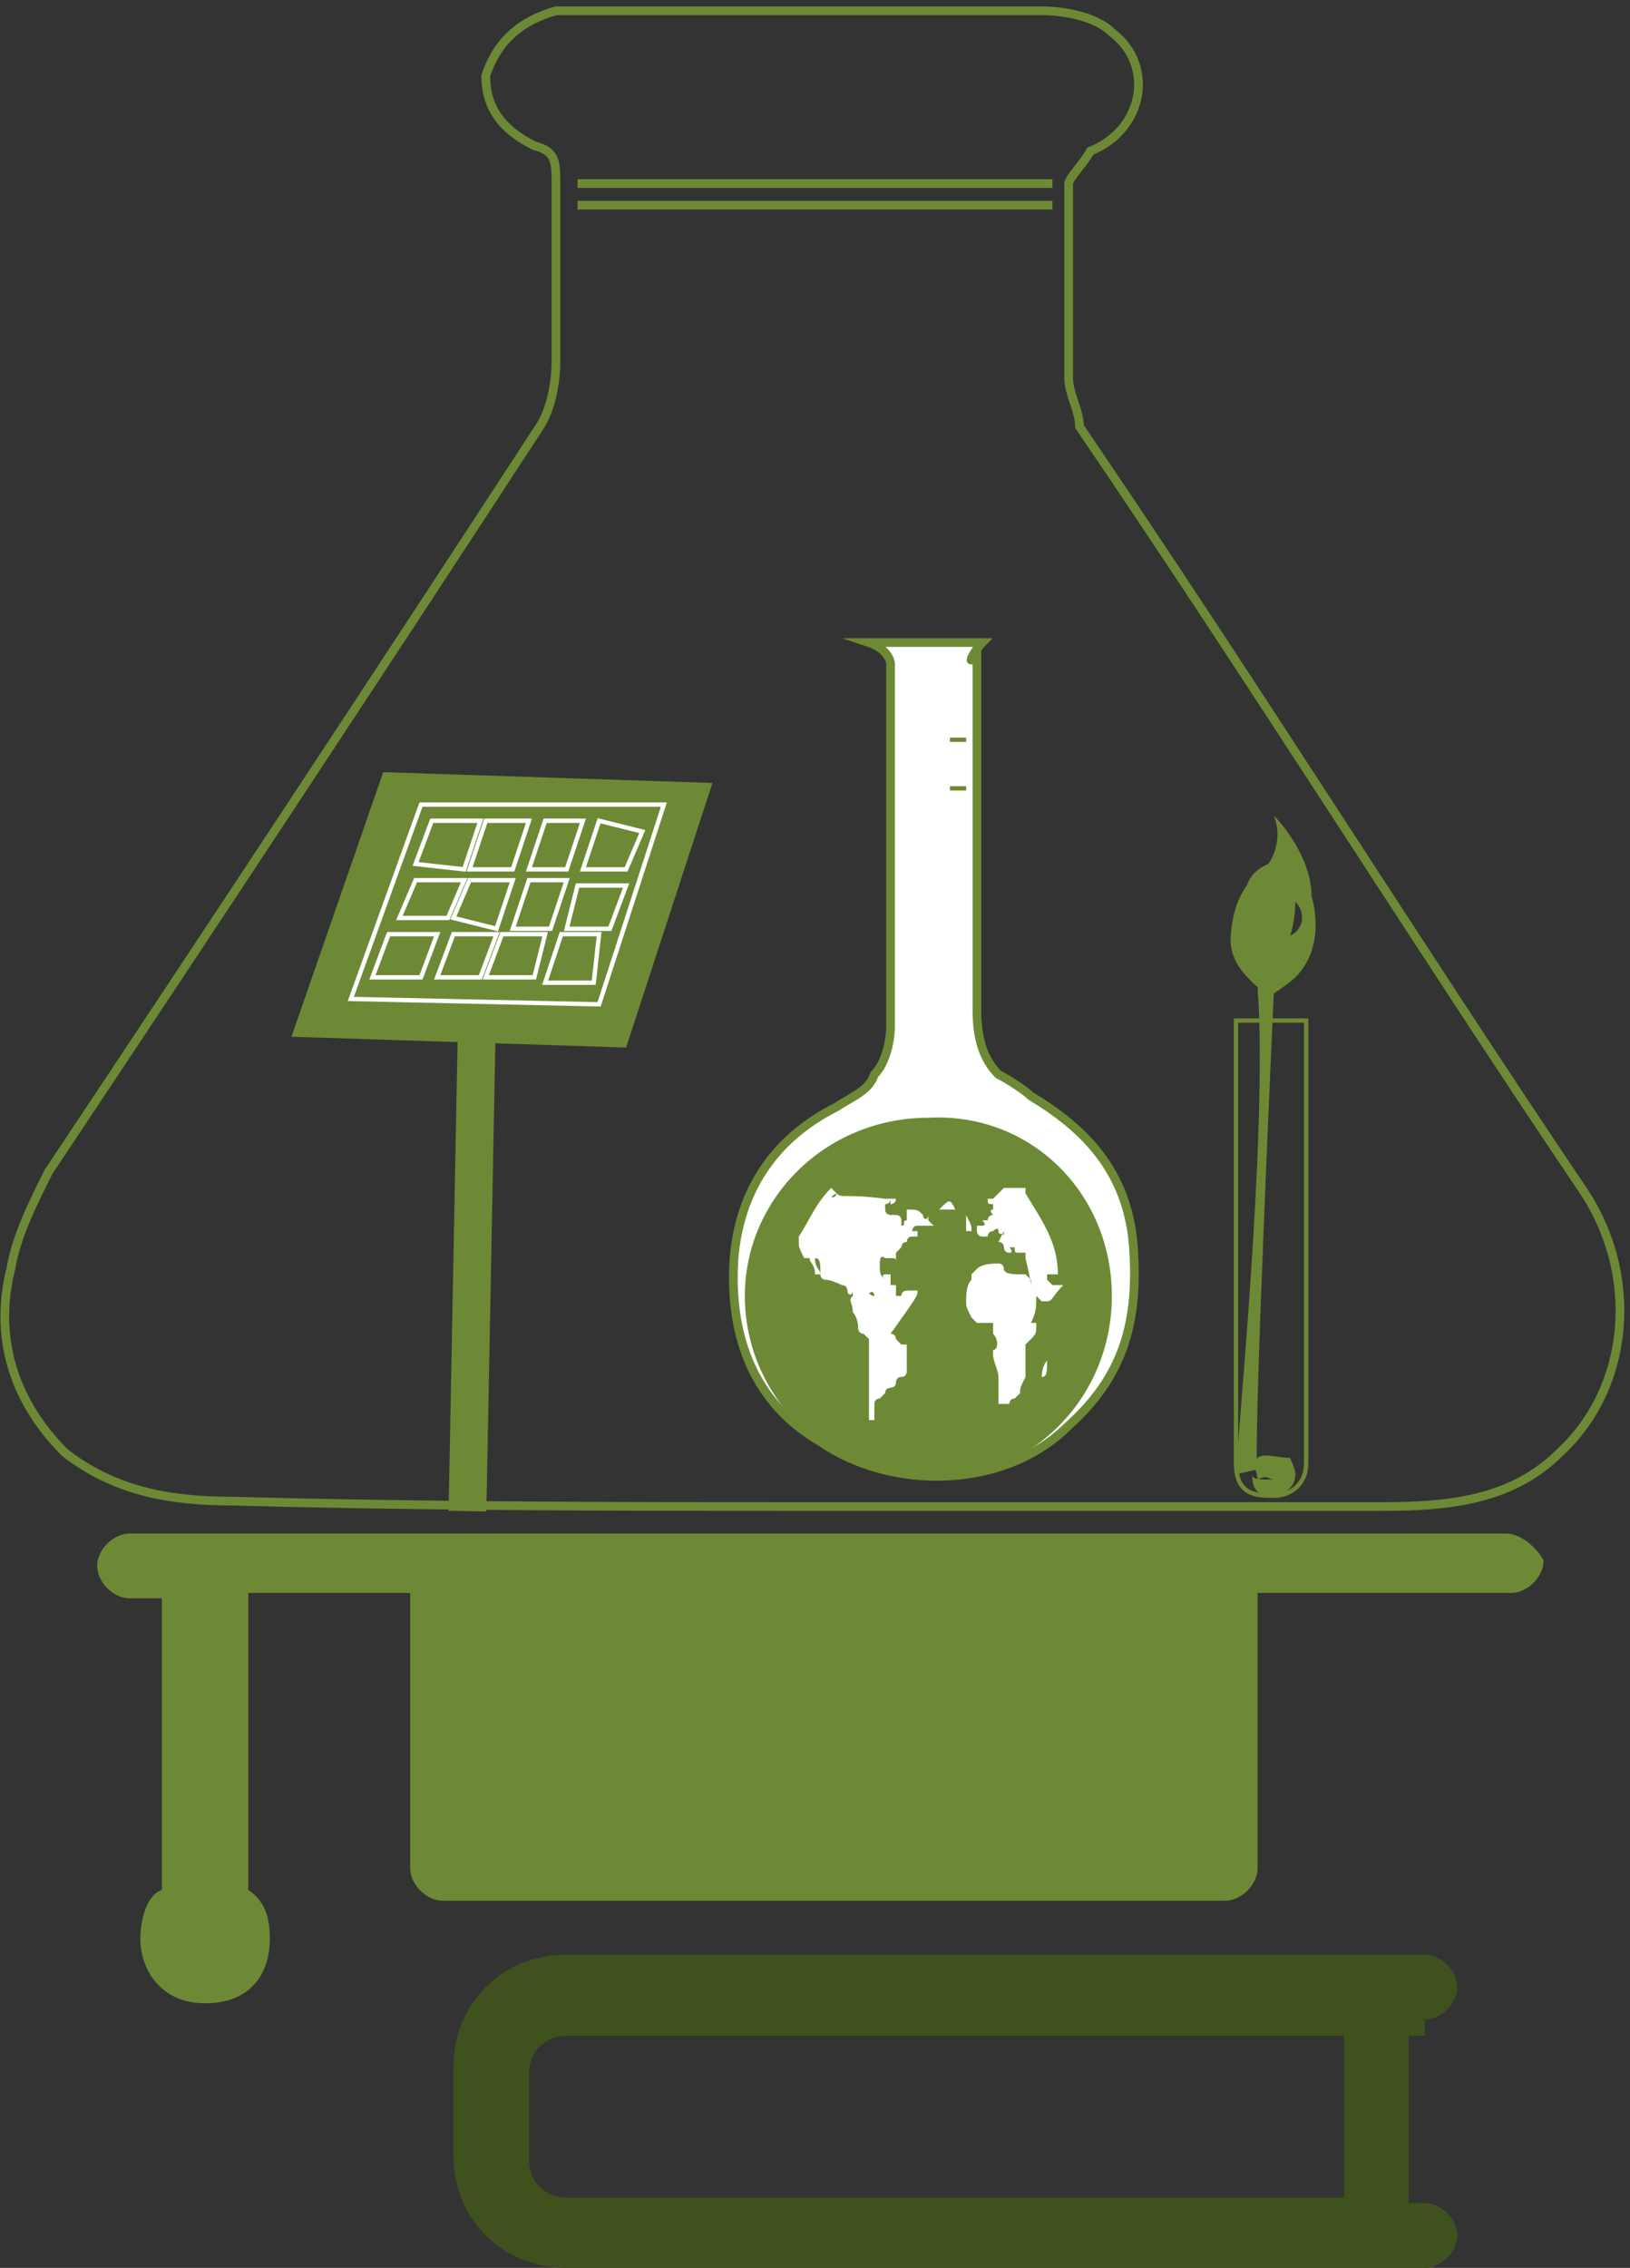 <?xml version="1.0" encoding="utf-8"?>
<!-- Generator: Adobe Illustrator 19.2.1, SVG Export Plug-In . SVG Version: 6.00 Build 0)  -->
<svg version="1.1" id="Calque_1" xmlns="http://www.w3.org/2000/svg" xmlns:xlink="http://www.w3.org/1999/xlink" x="0px" y="0px"
	 viewBox="0 0 30.2 42" style="enable-background:new 0 0 30.2 42;" xml:space="preserve">
<rect x="0" y="0" width="30.2" height="42" fill="#333333" stroke="none"/>
<style type="text/css">
	.st0{fill:#6E8935;}
	.st1{fill:none;stroke:#6E8935;stroke-width:8.036193e-002;stroke-miterlimit:10;}
	.st2{fill:none;stroke:#6E8935;stroke-width:0.161;stroke-miterlimit:10;}
	.st3{fill:#FFFFFF;stroke:#6E8935;stroke-width:0.161;stroke-miterlimit:10;}
	.st4{fill:none;stroke:#FFFFFF;stroke-width:8.036193e-002;stroke-miterlimit:10;}
	.st5{fill:#6E8935;stroke:#FFFFFF;stroke-width:8.036193e-002;stroke-miterlimit:10;}
	.st6{fill:#3F521D;}
</style>
<path class="st0" d="M24,16.7c0,0,0,0.7-0.3,1c0,0-0.3,0.4-0.3,0.7c0-0.1-0.6-0.4-0.6-1c0,0,0-0.6,0.3-1c0.1-0.3,0.4-0.4,0.4-0.4
	s0.3-0.4,0.1-0.9c0,0,0.7,0.7,0.7,1.5c0,0,0.3,0.9-0.3,1.5c0,0-0.1,0.1-0.4,0.3c0,0-0.4,8.7-0.3,8.8c0.1,0-0.4,0.1-0.4,0.1
	c0-0.4,0.6-6.4,0.4-9c0,0,0.3-0.4,0.4-0.9C24.2,17.3,24.2,16.9,24,16.7L24,16.7L24,16.7z"/>
<path class="st0" d="M24,27.3c0,0.3-0.3,0.4-0.4,0.4c-0.3,0-0.4-0.1-0.4-0.4l0,0l0,0c0,0.1,0.1,0.1,0.4,0.1c-0.1,0-0.1-0.1-0.3,0
	c0-0.1-0.1-0.3,0-0.4c0.1-0.1,0.4,0,0.6,0l0,0C23.9,27,24,27.2,24,27.3z"/>
<path class="st1" d="M24.2,18.9c0,2.1,0,4,0,6.1c0,0.7,0,1.5,0,2.1c0,0.4-0.3,0.6-0.6,0.6s-0.7,0-0.7-0.6c0-2.7,0-5.5,0-8.2
	C23.3,18.9,23.7,18.9,24.2,18.9z"/>
<g>
	<path class="st2" d="M15,27.9c3.6,0,7,0,10.6,0c1.2,0,2.4-0.1,3.3-1c1.3-1.2,1.5-3.3,0.4-4.9c-3.1-4.6-6.1-9.4-9.3-14.1
		C20,7.6,19.8,7.3,19.8,7c0-1.2,0-2.4,0-3.6c0-0.1,0.3-0.4,0.4-0.6c1-0.4,1.2-1.6,0.4-2.2c-0.3-0.3-0.9-0.4-1.3-0.4
		c-2.8,0-5.5,0-8.4,0c-0.1,0-0.4,0-0.6,0C9.6,0.4,9.2,0.8,9,1.4c0,0.6,0.3,1,0.9,1.3c0.4,0.1,0.4,0.3,0.4,0.7c0,1,0,2.2,0,3.3
		c0,0.4-0.1,0.9-0.3,1.2c-3,4.6-6.1,9.3-9.1,13.8c-0.3,0.6-0.6,1.2-0.7,1.8c-0.3,1.2,0,2.4,1,3.4c0.9,0.7,1.9,0.9,3.1,0.9
		C8,27.9,11.6,27.9,15,27.9z"/>
	<path class="st3" d="M18.2,11.9H18c-0.6,0-1,0-1.6,0c-0.1,0-0.1,0-0.3,0l0,0l0,0c0.3,0.1,0.4,0.3,0.4,0.4c0,1.5,0,3,0,4.5
		c0,0.3,0,0.7,0,1c0,0.4,0,0.7,0,1.2c0,0.3-0.1,0.7-0.3,0.9c-0.1,0.3-0.4,0.4-0.7,0.6c-1.2,0.6-1.8,1.6-1.9,2.8
		c-0.1,1.5,0.4,2.7,1.6,3.4c1.3,0.9,3.4,0.9,4.6-0.3c1-0.9,1.3-1.9,1.2-3.3s-0.9-2.2-1.9-2.8c-0.1-0.1-0.4-0.3-0.6-0.4
		c-0.3-0.3-0.4-0.7-0.4-1.2c0-2.2,0-4.3,0-6.6C17.9,12.4,18,12.1,18.2,11.9L18.2,11.9z"/>
</g>
<path class="st0" d="M20.6,24c0,1.9-1.5,3.4-3.4,3.4c-1.8,0-3.4-1.5-3.4-3.4c0-1.8,1.5-3.3,3.4-3.3C19.1,20.6,20.6,22.1,20.6,24z
	 M19.2,24L19.2,24L19.2,24c-0.1-0.1-0.1-0.3-0.1-0.3l-0.1-0.1h-0.1l0,0c-0.1,0-0.3,0-0.3-0.1c0,0,0-0.1-0.1-0.1
	c-0.1,0-0.3,0-0.4,0.1l-0.1,0.1c0,0,0,0,0,0.1c-0.1,0.1-0.1,0.3-0.1,0.4c0,0.1,0,0.1,0.1,0.3l0.1,0.1c0.1,0,0.3,0,0.3,0l0,0
	c0,0,0,0,0,0.1v0.1c0.1,0.1,0.1,0.3,0,0.3v0.1c0,0.1,0.1,0.3,0.1,0.4V26l0,0h0.1c0,0,0,0,0.1,0c0,0,0-0.1,0.1-0.1l0.1-0.1
	c0-0.1,0-0.1,0.1-0.3l0,0c0-0.1,0-0.1,0-0.3c0-0.1,0-0.1,0-0.3l0.1-0.1c0.1-0.1,0.1-0.1,0.1-0.3h-0.1C19.2,24.3,19.2,24.2,19.2,24
	C19.2,24.2,19.2,24.2,19.2,24C19.2,24.2,19.2,24.2,19.2,24c0.1,0.1,0.1,0.1,0.1,0.1s0,0,0.1,0s0.1-0.1,0.3-0.3l0,0c0,0,0,0-0.1,0
	c0,0,0,0-0.1,0c0,0,0,0-0.1-0.1v-0.1l0,0l0,0l0,0h0.1h0.1l0,0l0,0c0-0.6-0.3-1-0.6-1.5l0,0l0,0l0,0c0,0,0,0,0-0.1h0.1l0,0l0,0h-0.1
	c-0.1,0-0.3,0-0.4,0l-0.1,0.1c0,0,0,0-0.1,0.1h-0.1c0,0.1,0,0.1,0.1,0.1c0,0,0,0,0,0.1l0,0l0,0c-0.1,0,0,0.1,0,0.1s-0.1,0-0.1,0.1
	l0,0c0,0,0,0-0.1,0c0,0,0.1,0.1,0,0.1h-0.1v0.1c0,0,0,0.1,0.1,0.1h0.1c0,0,0-0.1,0.1-0.1c0,0,0.1-0.1,0.1,0c0,0.1,0.1,0,0.1,0.1
	c0,0,0,0,0-0.1L18.5,23c0,0,0.1,0,0.1,0.1c0,0,0,0.1,0.1,0.1c0.1,0,0-0.1,0-0.1s0,0,0.1,0c0,0.1,0,0.1,0.1,0.1h0.1v0.1l0,0
	C19.1,23.7,19.1,23.9,19.2,24z M15.5,22.1C15.3,22.1,15.3,22.1,15.5,22.1c-0.1-0.1-0.1-0.1-0.1-0.1c-0.3,0.3-0.4,0.6-0.6,0.9l0,0V23
	c0,0.1,0,0.1,0.1,0.3c0,0,0,0,0.1,0l0,0c0,0.1,0.1,0.1,0.1,0.3c0,0,0,0,0.1,0c0-0.1-0.1-0.1-0.1-0.3l0,0l0,0c0.1,0,0.1,0.1,0.1,0.3
	c0,0,0,0.1,0.1,0.1s0.3,0.1,0.3,0.1c0.1,0,0.1,0.1,0.1,0.1c0,0.1,0.1,0.1,0.1,0v0.1l0,0c-0.1,0.1,0,0.1,0,0.3l0,0
	c0,0,0.1,0.1,0.1,0.3c0,0,0,0.1,0.1,0.1l0.1,0.1c0,0.1,0,0.3,0,0.4v0.1c0,0,0,0,0,0.1V26c0,0.1,0,0.1,0,0.3l0,0h0.1v-0.1
	c0,0,0,0,0-0.1v-0.1l0,0c0,0,0-0.1,0.1-0.1c0,0,0,0,0.1-0.1c0-0.1,0.1-0.1,0.1-0.1l0,0c0,0,0.1,0,0.1-0.1c0,0,0-0.1,0.1-0.1
	c0.1,0,0.1-0.1,0.1-0.1v-0.1v-0.1c0,0,0-0.1,0-0.3h-0.1l-0.1-0.1l0,0c0,0,0-0.1-0.1-0.1C17,24,17,24,17,23.9c0,0,0,0-0.1,0h-0.1l0,0
	l0,0c0,0-0.1,0-0.1,0.1l0,0c0,0,0,0-0.1,0l0,0c0,0,0,0,0-0.1v-0.1l0,0c0,0,0,0-0.1,0c0,0,0,0,0-0.1c0,0,0,0,0-0.1c0,0,0,0-0.1,0
	c0,0-0.1,0,0,0.1l0,0c-0.1-0.1-0.1-0.1-0.1-0.3s0.1-0.1,0.1-0.1h0.1c0.1,0,0.1,0,0.1,0.1l0,0l0,0v-0.1c0,0,0,0,0-0.1l0.1-0.1
	c0,0,0-0.1,0.1-0.1l0,0c0,0,0-0.1,0.1-0.1l0,0H17v-0.1h-0.1l0,0c0,0,0-0.1,0.1-0.1c0.1,0,0.1,0,0.3,0l0,0l0,0l-0.1-0.1
	c0,0,0,0,0-0.1c0,0.1-0.1,0.1-0.1,0c-0.1-0.1-0.1-0.1-0.3-0.1v0.1v0.1c-0.1,0,0,0.1-0.1,0.1c0,0,0,0,0-0.1c0,0,0-0.1-0.1-0.1l0,0
	h-0.1c0,0-0.1,0-0.1-0.1v-0.1c0,0,0.1,0,0.1-0.1l0,0c0,0,0,0,0,0.1h0.1c0,0,0,0-0.1,0c0,0,0.1,0,0.1-0.1c0,0,0,0-0.1,0v0.1v-0.1
	c0,0,0,0-0.1,0l0,0C15.6,22.1,15.6,22.2,15.5,22.1L15.5,22.1C15.5,22.2,15.5,22.2,15.5,22.1C15.5,22.2,15.3,22.2,15.5,22.1
	C15.5,22.2,15.5,22.2,15.5,22.1z M19.4,25.2L19.4,25.2c-0.1,0.1-0.1,0.3-0.1,0.3l0,0l0,0l0,0C19.4,25.5,19.4,25.4,19.4,25.2
	C19.5,25.2,19.5,25.2,19.4,25.2C19.5,25.2,19.5,25.2,19.4,25.2L19.4,25.2z M17.9,22.5C17.9,22.5,17.9,22.7,17.9,22.5
	c0,0.1,0,0.1,0,0.3c0.1,0,0.1,0,0.1,0C18,22.7,18,22.7,17.9,22.5z M17.4,22.4c0.1,0,0.3,0,0.3,0C17.6,22.2,17.6,22.2,17.4,22.4
	C17.4,22.2,17.4,22.4,17.4,22.4C17.4,22.2,17.4,22.2,17.4,22.4z M17.9,22.7C17.9,22.7,17.7,22.7,17.9,22.7
	C17.7,22.8,17.7,22.8,17.9,22.7C17.9,22.8,17.9,22.7,17.9,22.7z M16.2,24c0-0.1-0.1-0.1-0.1,0C16.1,23.9,16.1,24,16.2,24z M16.4,24
	h-0.1C16.4,24,16.4,24,16.4,24z"/>
<line class="st2" x1="10.7" y1="3.4" x2="19.5" y2="3.4"/>
<line class="st2" x1="10.7" y1="3.8" x2="19.5" y2="3.8"/>
<polygon class="st0" points="13.2,14.5 7.1,14.3 5.4,19.2 11.6,19.4 "/>
<polygon class="st4" points="12.3,14.9 7.8,14.9 6.5,18.5 11.1,18.6 "/>
<rect x="4.3" y="23.1" transform="matrix(1.915926e-002 -1 1 1.915926e-002 -14.871 31.836)" class="st0" width="9" height="0.7"/>
<polygon class="st5" points="11.9,15.4 11.1,15.2 10.8,16.1 11.6,16.1 "/>
<polygon class="st5" points="11.6,16.4 10.7,16.4 10.5,17.2 11.3,17.2 "/>
<polygon class="st5" points="11.1,17.3 10.4,17.3 10.1,18.2 11,18.2 "/>
<polygon class="st5" points="10.8,15.2 10.1,15.2 9.8,16.1 10.5,16.1 "/>
<polygon class="st5" points="10.5,16.3 9.8,16.3 9.5,17.2 10.2,17.2 "/>
<polygon class="st5" points="10.1,17.3 9.3,17.3 9,18.1 9.9,18.1 "/>
<polygon class="st5" points="9.8,15.2 9,15.2 8.7,16.1 9.5,16.1 "/>
<polygon class="st5" points="9.5,16.3 8.7,16.3 8.4,17 9.2,17.2 "/>
<polygon class="st5" points="9.2,17.3 8.4,17.3 8.1,18.1 8.9,18.1 "/>
<polygon class="st5" points="8.7,15.2 8,15.2 7.7,16 8.6,16.1 8.9,15.2 "/>
<polygon class="st5" points="8.4,16.3 7.7,16.3 7.4,17 8.3,17 8.6,16.3 "/>
<polygon class="st5" points="8,17.3 7.2,17.3 6.9,18.1 7.8,18.1 8.1,17.3 "/>
<line class="st1" x1="17.6" y1="13.7" x2="17.9" y2="13.7"/>
<line class="st1" x1="17.6" y1="14.6" x2="17.9" y2="14.6"/>
<path class="st6" d="M26.4,37.4c0.3,0,0.6-0.3,0.6-0.6c0-0.3-0.3-0.6-0.6-0.6h-0.9h-2.2H10.5c-1.2,0-2.1,0.9-2.1,2.1v1.6
	c0,1.2,0.9,2.1,2.1,2.1h12.9h2.1h0.9c0.3,0,0.6-0.3,0.6-0.6s-0.3-0.6-0.6-0.6h-0.3v-3.1h0.3V37.4z M24.9,40.7h-1.5H10.5
	c-0.4,0-0.7-0.3-0.7-0.7v-1.6c0-0.4,0.3-0.7,0.7-0.7h12.9h1.5V40.7z"/>
<path class="st0" d="M27.9,28.4h-5.5H7.8H2.4c-0.3,0-0.6,0.3-0.6,0.6c0,0.3,0.3,0.6,0.6,0.6H3V35c-0.3,0.1-0.4,0.6-0.4,0.9
	c0,0.6,0.4,1.2,1.2,1.2S5,36.6,5,35.9c0-0.4-0.1-0.7-0.4-0.9v-5.5h3v5.1c0,0.3,0.3,0.6,0.6,0.6h14.5c0.3,0,0.6-0.3,0.6-0.6v-5.1H28
	c0.3,0,0.6-0.3,0.6-0.6C28.5,28.7,28.2,28.4,27.9,28.4z"/>
</svg>
